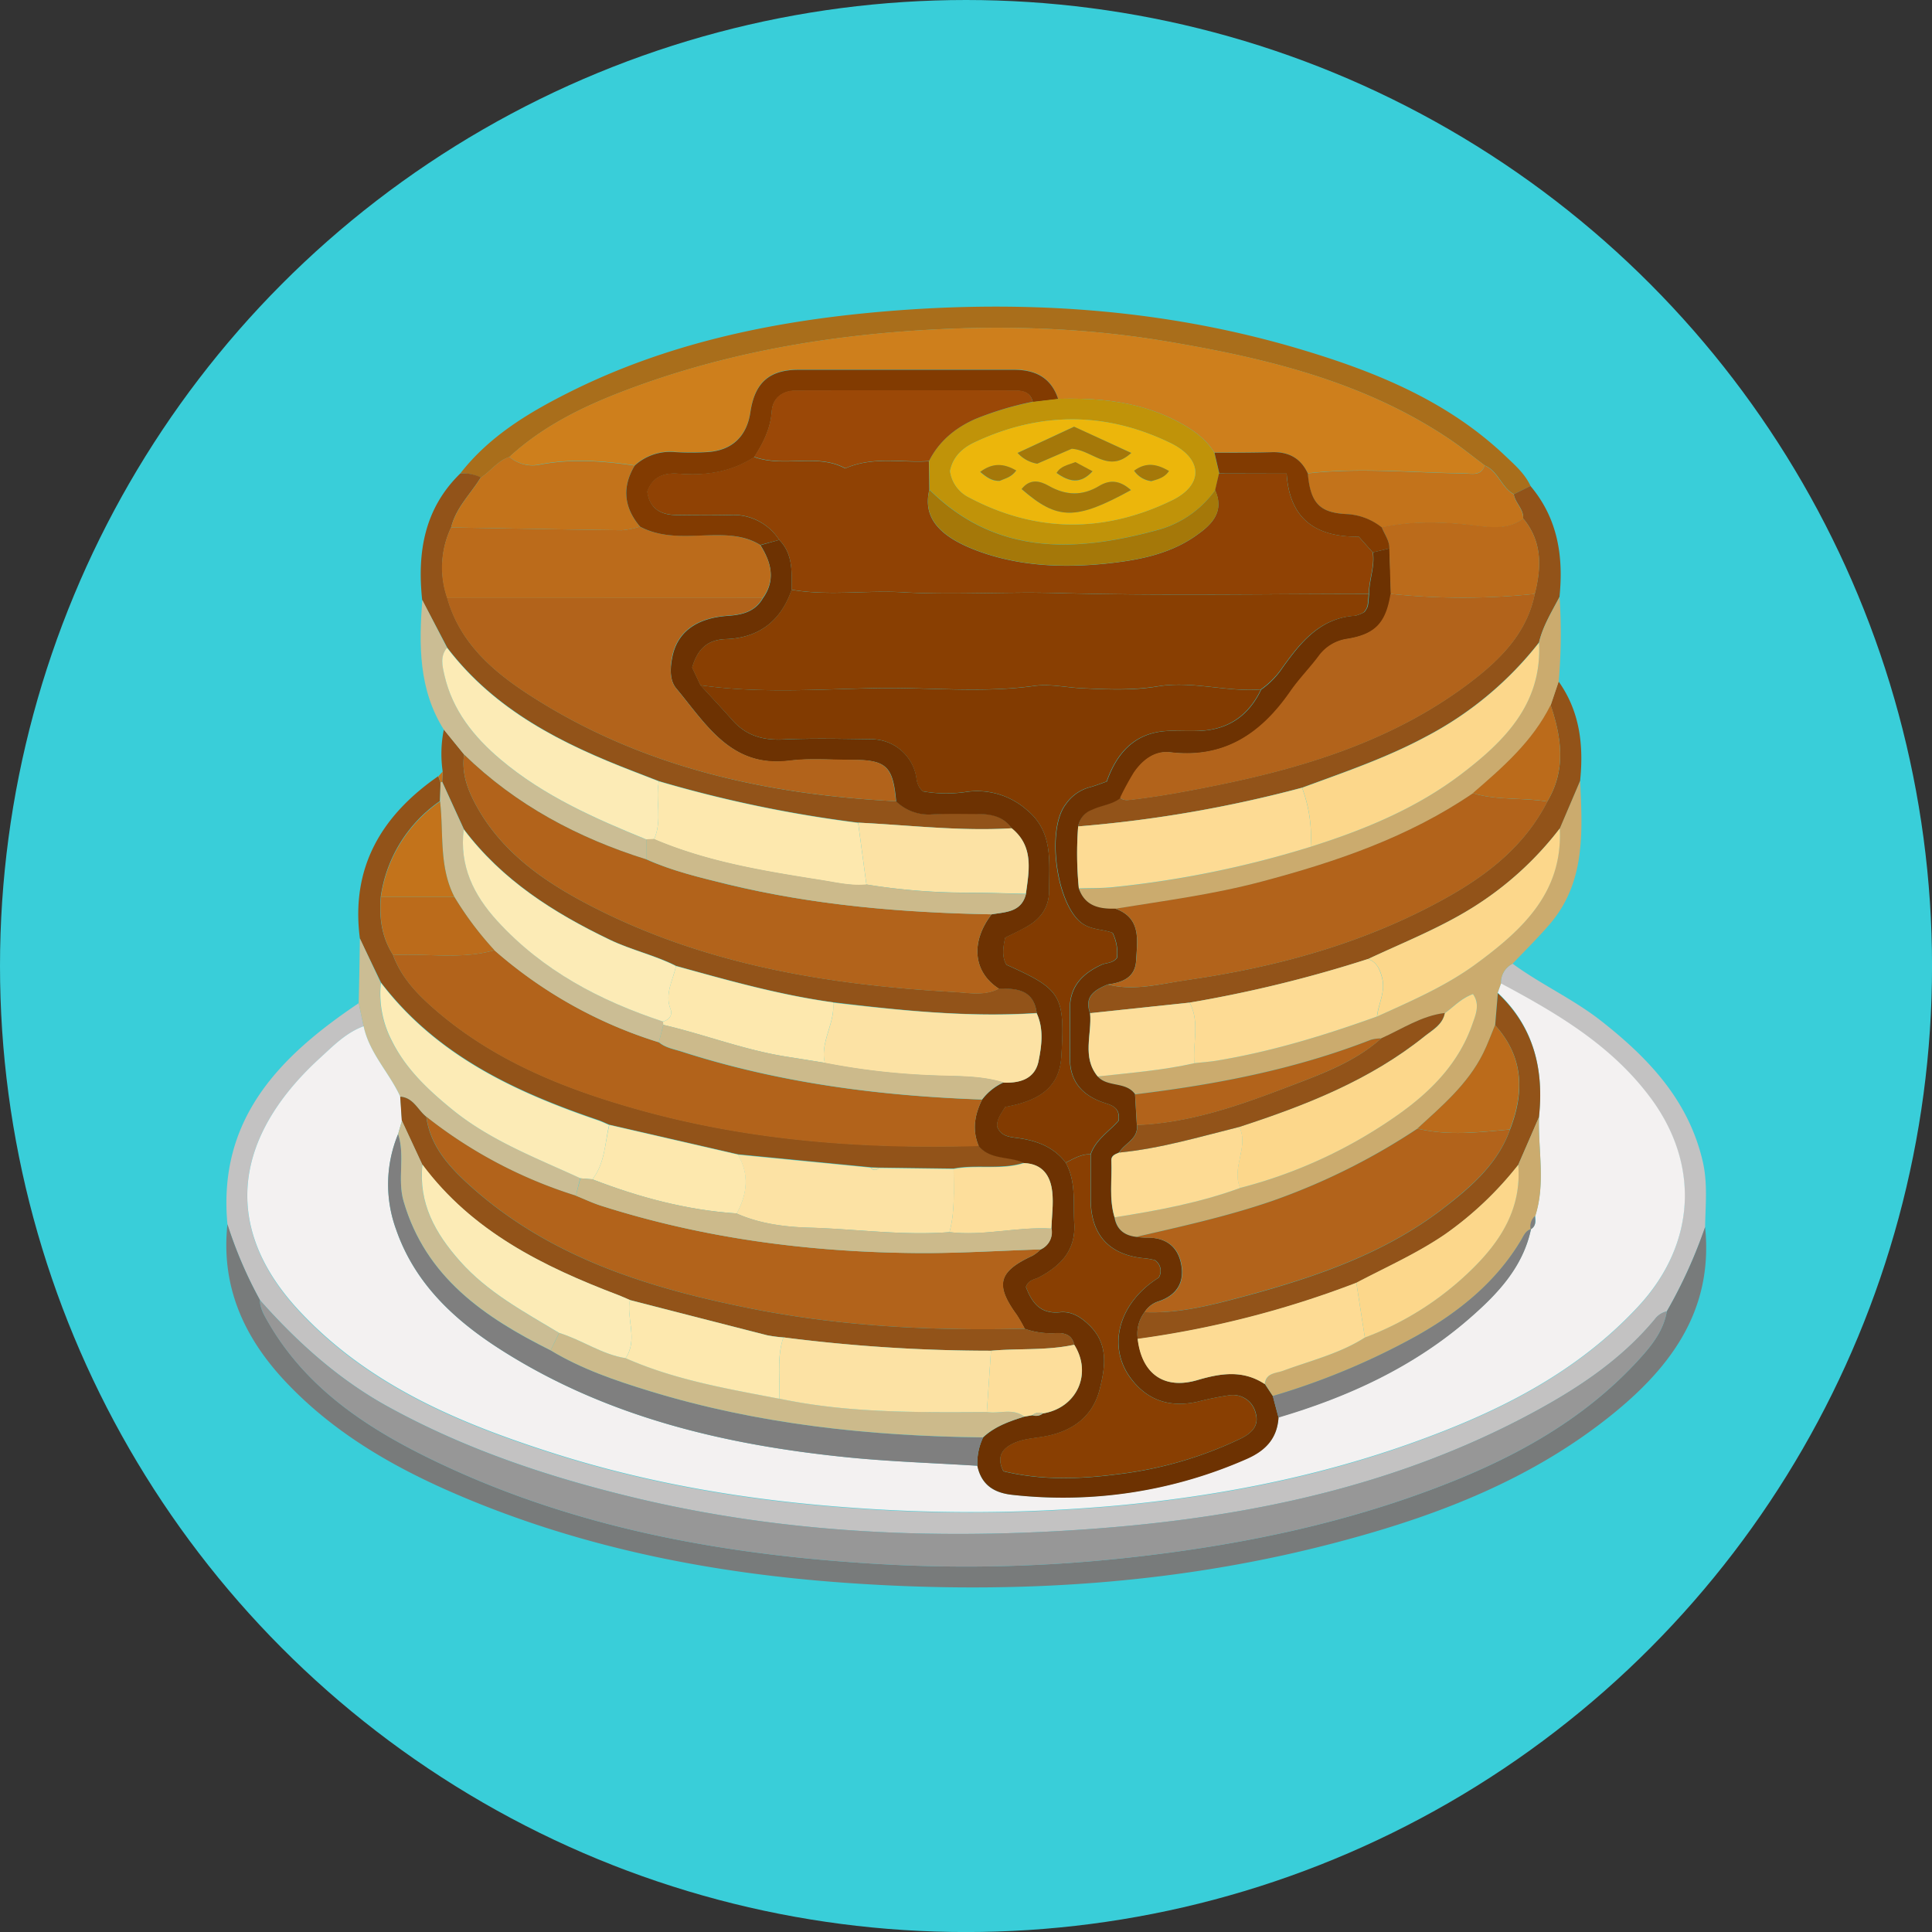 <svg id="Layer_1" data-name="Layer 1" xmlns="http://www.w3.org/2000/svg" viewBox="0 0 465.33 465.33"><rect x="0" y="0" width="465.33" height="465.33" fill="#333333" stroke="none"/><defs><style>.cls-1{fill:#39ced9;}.cls-2{fill:#c3c2c2;}.cls-3{fill:#787b7b;}.cls-4{fill:#a96e1b;}.cls-5{fill:#cbab6e;}.cls-6{fill:#925319;}.cls-7{fill:#cbbd94;}.cls-8{fill:#c3731b;}.cls-9{fill:#f3f1f1;}.cls-10{fill:#979797;}.cls-11{fill:#ce7f1c;}.cls-12{fill:#6d3202;}.cls-13{fill:#b2631b;}.cls-14{fill:#fcd78b;}.cls-15{fill:#fddb94;}.cls-16{fill:#fdde9b;}.cls-17{fill:#bb6b1b;}.cls-18{fill:#fce2a4;}.cls-19{fill:#fcebb6;}.cls-20{fill:#fde8ae;}.cls-21{fill:#ccba8b;}.cls-22{fill:#7f7f7f;}.cls-23{fill:#823b01;}.cls-24{fill:#c09309;}.cls-25{fill:#893f02;}.cls-26{fill:#904204;}.cls-27{fill:#9b4807;}.cls-28{fill:#ecb60b;}.cls-29{fill:#a57809;}</style></defs><circle class="cls-1" cx="232.67" cy="232.67" r="232.67"/><path class="cls-2" d="M388.64,259.07c6.82,5,14.55,8.49,21.23,13.71,11.48,9,21.12,19.14,24.55,33.87,1.23,5.25.67,10.56.58,15.85a117.42,117.42,0,0,1-9.22,20.3,5,5,0,0,0-2.86,1.88c-8,9.64-18.2,16.45-29.07,22.34-35.61,19.29-74.45,26.42-114.2,28.68-33.93,1.92-67.82.14-101.13-7.69-21.15-5-41.63-11.73-60.73-22.25-11.93-6.56-21.88-15.54-30.86-25.68a102.5,102.5,0,0,1-7.83-18.25c-2.38-25.43,12.65-40.52,31.63-53.26l1.17,5.56c-4.35,1.58-7.5,4.92-10.75,7.9-20.32,18.67-24,40.57-4.17,61.39,16.6,17.46,38.09,26.45,60.45,33.59,23.55,7.52,47.77,11.48,72.44,13.2a391.38,391.38,0,0,0,63.32-.53c23.88-2.21,47.4-6.7,70.11-14.72,20.75-7.33,40.24-16.72,55.56-33.24,13.86-14.93,15-34.22,2.79-50.5-9.38-12.49-22.4-20.14-35.82-27.3A5.09,5.09,0,0,1,388.64,259.07Z" transform="translate(-24.32 -26.96)"/><path class="cls-3" d="M79.1,321.83a102.5,102.5,0,0,0,7.83,18.25c0,2.09,1.08,3.77,2.1,5.52,9.38,16.18,24.37,25.77,40.54,33.5,34.32,16.4,71.17,22.7,108.75,24.69a356.71,356.71,0,0,0,57.32-1.61c24.92-2.71,49.3-7.49,72.81-16.21,19.07-7.07,36.82-16.38,50.75-31.71,3-3.31,5.8-6.83,6.58-11.46A117.42,117.42,0,0,0,435,322.5c2.11,20.51-8.79,34.47-23.66,46.16-18.52,14.56-40,23-62.5,29.1-39.59,10.81-79.93,13.31-120.74,10.44-32.25-2.27-63.62-8.42-93.47-21.18-15.56-6.65-30.07-15-41.79-27.55C82.94,348.84,77.52,336.63,79.1,321.83Z" transform="translate(-24.32 -26.96)"/><path class="cls-4" d="M135.18,141c7.14-9.18,16.88-14.91,27-19.94,22.53-11.14,46.71-16.38,71.5-18.76C269,98.94,304,101,338.06,111.24c17.85,5.36,35,12.38,48.84,25.55,2.28,2.17,4.69,4.26,6.05,7.21l-4,2c-3-1.63-3.73-5.54-7-6.92-2.93-2.19-5.76-4.52-8.8-6.54-20.57-13.73-44.06-19.35-67.9-23.36-21-3.53-42.26-4-63.63-2.36-23.25,1.78-45.84,6.16-67.54,14.51-9.74,3.75-19.21,8.45-27.06,15.69-2.83.93-4.51,3.44-6.9,5A9.57,9.57,0,0,0,135.18,141Z" transform="translate(-24.32 -26.96)"/><path class="cls-5" d="M388.64,259.07a5.09,5.09,0,0,0-2.81,4.85c-.26.74-.53,1.48-.79,2.23-.21,2.57-.43,5.14-.64,7.71-.95,2.28-1.78,4.62-2.88,6.82-3.69,7.41-9.89,12.64-15.83,18.1a157.71,157.71,0,0,1-35.12,17.47c-10.69,3.66-21.68,6.09-32.67,8.61-2.82-.36-4.62-1.82-5.12-4.71,10.26-1.6,20.45-3.49,30.25-7.07a116.07,116.07,0,0,0,38.13-17.74c7.82-5.55,14.45-12.26,17.74-21.6.83-2.37,2-4.85.19-7.37-2.88,1-4.65,3.09-6.79,4.61-5.63.68-10.27,3.86-15.28,6.09a9.35,9.35,0,0,0-2.45.27c-18.31,7.17-37.42,10.82-56.84,13.16-2.21-3.11-6.61-1.58-9-4.27,7.79-.87,15.62-1.46,23.29-3.2,1.79-.2,3.6-.32,5.38-.61,13.24-2.19,26-6.1,38.59-10.63,8.17-3.7,16.45-7.26,23.72-12.6,11.1-8.16,21-17.14,20.26-32.69L404.9,215c.55,12.19,1.38,24.46-7.38,34.62C394.7,252.9,391.61,255.93,388.64,259.07Z" transform="translate(-24.32 -26.96)"/><path class="cls-6" d="M111,253c-2.24-17.15,5.22-29.61,18.87-39.09l.53,1.47c0,1.5-.08,3-.13,4.52a33.76,33.76,0,0,0-14.24,23c-.41,5,.18,9.72,2.93,14,1.79,5,5.3,8.89,9.09,12.28,14.22,12.74,31.39,19.74,49.5,24.85,27,7.62,54.58,9.68,82.47,8.87,2.88,3.42,7.44,2.36,10.95,4.09-5.57,1.78-11.41.33-17,1.42l-18-.24-1.92-.08-32-3.12-31-7.14c-.9-.38-1.78-.82-2.7-1.13-20.08-6.85-38.92-15.65-52.26-33.12Q113.54,258.36,111,253Z" transform="translate(-24.32 -26.96)"/><path class="cls-6" d="M135.18,141a9.57,9.57,0,0,1,4.94.94c-2.43,4-6,7.29-7.12,12a22.51,22.51,0,0,0-.95,17c3,10.82,11,17.72,19.81,23.42,26.81,17.35,56.87,24,88.31,25.58a11.35,11.35,0,0,0,8.61,3.12c3.81-.21,7.63-.14,11.45-.09,3.06,0,5.91.72,7.8,3.47-12.39.76-24.7-.75-37-1.35a304.45,304.45,0,0,1-48-10l-6-2.33c-17.2-6.62-33.45-14.68-45-29.84L126,171.44C124.79,160,126.5,149.47,135.18,141Z" transform="translate(-24.32 -26.96)"/><path class="cls-6" d="M130.94,212.78a29.59,29.59,0,0,1,.28-10.11l4.88,6c-.56,4,.51,7.59,2.28,11.08,6,11.86,16.39,19.2,27.65,25.08,27.53,14.39,57.48,19.35,88.1,21.05,3.55.19,7.32,1,10.78-.83,4.35-.08,8.42.28,9.11,5.88-16.45,1.1-32.75-.61-49-2.57-12.88-1.78-25.36-5.3-37.85-8.77-5.09-2.59-10.69-3.8-15.88-6.28-13.59-6.52-26-14.39-35.23-26.63l-5.23-11.44Z" transform="translate(-24.32 -26.96)"/><path class="cls-6" d="M404.9,215,400,226.5a79.28,79.28,0,0,1-20.8,18.94c-8,5-16.78,8.5-25.3,12.48a308.48,308.48,0,0,1-43,10.52l-24,2.54c-1.48-4.07,1.18-5.6,4.23-6.89,6.46,1.63,12.76-.18,19.06-1.09,22-3.17,43.25-9,62.8-20,10-5.62,18.68-12.57,24-23,4.57-7.59,3.44-15.38.8-23.22l1.92-5.69C404.85,198.32,405.77,206.47,404.9,215Z" transform="translate(-24.32 -26.96)"/><path class="cls-6" d="M388.93,146l4-2c6.57,7.79,8,16.92,7,26.71-1.86,3.59-4,7-4.95,11a84.05,84.05,0,0,1-27.27,22.68c-9.52,5.12-19.69,8.55-29.77,12.27A304,304,0,0,1,284,226a5.18,5.18,0,0,1,3.27-4.08c2.21-1.07,4.83-1.2,6.81-2.84.84.74,1.77.6,2.81.47,7.1-.83,14.1-2.16,21.1-3.59,21.89-4.48,42.9-11.18,60.88-25,7-5.4,13.26-11.69,15.1-21,1.64-6.44,1.79-12.65-2.79-18.13C391.35,149.56,389.25,148.11,388.93,146Z" transform="translate(-24.32 -26.96)"/><path class="cls-5" d="M395,181.76c.92-4,3.09-7.46,4.95-11a133.18,133.18,0,0,1-.21,20.37l-1.92,5.69c-4.34,8.77-11.54,15-18.75,21.25-15.52,10.61-33,16.53-51,21.3-11.56,3.07-23.35,4.6-35.1,6.5-3.89.09-7.33-.62-8.8-4.89,2.8-.1,5.62,0,8.4-.32A242.83,242.83,0,0,0,340,230.9c12.94-4.08,25.43-9.23,36.27-17.5C386.66,205.47,395.75,196.45,395,181.76Z" transform="translate(-24.32 -26.96)"/><path class="cls-7" d="M136.1,208.7l-4.88-6c-6.1-9.69-6-20.4-5.19-31.23L132,183c-1.74,2.06-1.12,4.41-.62,6.63,1.94,8.45,7.09,14.85,13.53,20.28,10.4,8.77,22.67,14.19,35.12,19.26,0,1.6,0,3.2,0,4.8C163.5,228.78,148.59,220.85,136.1,208.7Z" transform="translate(-24.32 -26.96)"/><path class="cls-7" d="M111,253q2.5,5.32,5,10.63a24.53,24.53,0,0,0,2.66,14c3.38,6.73,8.65,11.71,14.34,16.37,9.26,7.6,20.37,11.79,31.06,16.72L163,314.94a111.82,111.82,0,0,1-36-19c-2.08-1.62-3.11-4.62-6.27-4.84-2.67-5.81-7.48-10.49-8.85-17l-1.17-5.56Q110.9,260.8,111,253Z" transform="translate(-24.32 -26.96)"/><path class="cls-8" d="M130.94,212.78c-.05.83-.1,1.66-.14,2.48l-.36.16-.53-1.47Z" transform="translate(-24.32 -26.96)"/><path class="cls-9" d="M111.9,274.13c1.37,6.48,6.18,11.16,8.85,17,.13,1.93.25,3.86.38,5.78-.31,1.07-.62,2.13-.92,3.2A31.65,31.65,0,0,0,119.7,323c4.59,13.34,14.46,22.25,25.89,29.44,25.09,15.82,53.16,22.47,82.26,25.45,10.58,1.09,21.24,1.42,31.87,2.09.95,4.56,3.93,6.55,8.41,7a109.78,109.78,0,0,0,56.44-8.69c4.57-2,7.37-4.91,7.69-10,16.95-5,32.75-12.28,46.15-24,6.63-5.81,12.74-12.22,14.66-21.38l0,.06c1.26-.77,1.11-2,1-3.18,2.54-7.88.66-15.93.91-23.9,1.23-11.45-1.25-21.67-9.91-29.83.26-.75.53-1.49.79-2.23,13.42,7.16,26.44,14.81,35.82,27.3,12.24,16.28,11.07,35.57-2.79,50.5-15.32,16.52-34.81,25.91-55.56,33.24-22.71,8-46.23,12.51-70.11,14.72a391.38,391.38,0,0,1-63.32.53c-24.67-1.72-48.89-5.68-72.44-13.2-22.36-7.14-43.85-16.13-60.45-33.59C77.18,322.6,80.83,300.7,101.15,282,104.4,279.05,107.55,275.71,111.9,274.13Z" transform="translate(-24.32 -26.96)"/><path class="cls-10" d="M425.78,342.8c-.78,4.63-3.57,8.15-6.58,11.46-13.93,15.33-31.68,24.64-50.75,31.71-23.51,8.72-47.89,13.5-72.81,16.21a356.71,356.71,0,0,1-57.32,1.61c-37.58-2-74.43-8.29-108.75-24.69C113.4,371.37,98.41,361.78,89,345.6c-1-1.75-2-3.43-2.1-5.52,9,10.14,18.93,19.12,30.86,25.68,19.1,10.52,39.58,17.28,60.73,22.25,33.31,7.83,67.2,9.61,101.13,7.69,39.75-2.26,78.59-9.39,114.2-28.68,10.87-5.89,21.07-12.7,29.07-22.34A5,5,0,0,1,425.78,342.8Z" transform="translate(-24.32 -26.96)"/><path class="cls-11" d="M147,137c7.85-7.24,17.32-11.94,27.06-15.69,21.7-8.35,44.29-12.73,67.54-14.51,21.37-1.63,42.61-1.17,63.63,2.36,23.84,4,47.33,9.63,67.9,23.36,3,2,5.87,4.35,8.8,6.54-.91,2.65-3.2,1.92-5,1.9-12.55-.16-25.09-1.45-37.64,0-1.73-3.7-4.65-5.25-8.7-5.12-4.59.15-9.19.09-13.78.13-2.18-3.53-5.49-5.72-9.06-7.59-9-4.68-18.66-5.63-28.57-5.35-1.68-5.2-5.51-7.08-10.7-7.07-17.26,0-34.53,0-51.8,0-7.1,0-10.58,3.12-11.63,10.21-.87,5.83-4.39,9.2-10.25,9.61a64.23,64.23,0,0,1-8,0,12.62,12.62,0,0,0-9.61,3.26c-7.56-1.09-15.11-1.68-22.69-.25A8.62,8.62,0,0,1,147,137Z" transform="translate(-24.32 -26.96)"/><path class="cls-8" d="M147,137a8.62,8.62,0,0,0,7.49,1.85c7.58-1.43,15.13-.84,22.69.24-3.13,5.22-2.61,10.12,1.29,14.72a21.42,21.42,0,0,1-4.33.86c-13.72-.17-27.44-.43-41.16-.67,1.14-4.74,4.69-8.05,7.12-12C142.51,140.44,144.19,137.93,147,137Z" transform="translate(-24.32 -26.96)"/><path class="cls-8" d="M339.27,141c12.55-1.45,25.09-.16,37.64,0,1.84,0,4.13.75,5-1.9,3.25,1.38,4,5.29,7,6.92.32,2.13,2.42,3.58,2.26,5.89-3.34,2.48-7,2.24-10.92,1.75-7.72-1-15.47-1.28-23.17.35a14.71,14.71,0,0,0-8.6-3.23C342,150.4,339.9,147.94,339.27,141Z" transform="translate(-24.32 -26.96)"/><path class="cls-12" d="M332.26,368.38c-.32,5.06-3.12,8-7.69,10A109.78,109.78,0,0,1,268.13,387c-4.48-.49-7.46-2.48-8.41-7a14.4,14.4,0,0,1,1.39-6.83c2.81-2.66,6.35-3.88,9.93-5l1.94-.34a2.59,2.59,0,0,0,2.5-.42c8.19-1.32,12-9.56,7.57-16.55-.55-2.53-2.46-2.92-4.58-2.8a19,19,0,0,1-7.34-1.05,37.55,37.55,0,0,0-1.95-3.38c-5.27-7.26-4.42-10.4,3.86-14.24a10,10,0,0,0,1.92-1.49,4.54,4.54,0,0,0,2.6-5c.09-2.94.52-5.9.21-8.79-.4-3.89-2.28-6.82-6.76-7-3.51-1.73-8.07-.67-10.95-4.09-1.65-3.87-1-7.58.8-11.2a13.34,13.34,0,0,1,5.16-4.13c4,.18,7.58-.9,8.45-5.16.76-3.76,1.29-7.77-.45-11.55-.69-5.6-4.76-6-9.11-5.88-6.19-4-6.9-11.18-1.77-17.9,3.39-.59,7.19-.48,8.29-4.92.77-5.67,1.93-11.43-3.4-15.78-1.89-2.75-4.74-3.43-7.8-3.47-3.82,0-7.64-.12-11.45.09a11.35,11.35,0,0,1-8.61-3.12c-.75-8.52-2.39-10.06-10.74-10-5,0-10-.44-14.93.19-14.09,1.79-20.08-8.79-27.3-17.43-1.58-1.9-1.48-4.72-1-7.23,1.07-6.1,5.62-9.7,13.44-10.24,3.52-.24,6.55-1,8.43-4.23,3.14-4.42,2-8.64-.59-12.79L212,157c3.37,3.41,3,7.75,3,12-2.58,7.54-7.94,11.61-15.82,11.88-4.62.16-6.85,2.5-8.14,6.85l2,4.26c2.58,2.82,5.19,5.6,7.72,8.46,3.24,3.65,7.21,4.84,12.07,4.63,7.15-.32,14.32-.16,21.49-.06a11,11,0,0,1,10.55,8.34c.35,1.26.1,2.7,1.76,4.21a32.14,32.14,0,0,0,10.71.1A18.11,18.11,0,0,1,271.59,222c6.45,5.26,5.4,12.39,5.43,19.34,0,4.13-2,6.94-5.45,8.86-1.72,1-3.51,1.79-5.14,2.61-.52,2.43-.82,4.54.28,6.52,13.22,5.92,14.17,7.34,13.24,22.21-.52,8.26-6.66,10.77-13.53,12.06-.92,1.59-2,2.88-1.94,4.68.86,2.29,2.77,2.52,4.84,2.78,4.56.59,8.74,2.08,11.68,5.94,2.56,4.63,1.76,9.7,2.06,14.65.38,6.5-3.26,10.14-8.39,12.92-1.13.61-2.66.61-3.25,2.39,1.39,3.65,3.38,6.56,8.2,6.08,2.84-.28,5.06,1.18,7.06,3.12,4.68,4.53,3.86,10,2.51,15.4-1.62,6.44-6.3,9.95-12.68,11.27-2.43.51-5,.57-7.31,1.45-2.95,1.13-5.18,3.11-3.21,7.05,9.15,2.22,18.34,1.93,27.61.71a93.65,93.65,0,0,0,29.53-8.58c2.62-1.29,4.58-3.09,3.62-6.25a5.63,5.63,0,0,0-6.55-4.16,73.39,73.39,0,0,0-7.31,1.49c-6.45,1.46-11.93-.07-16-5.36-6.05-7.79-3.16-18.45,6.54-24.5a3.11,3.11,0,0,0-.93-4.21,17.11,17.11,0,0,0-2.17-.42c-8.65-.68-13.22-5.5-13.28-14.06,0-3.66,0-7.32,0-11,1.24-3.63,4.58-5.59,6.74-8.13.4-3.42-2-3.75-4-4.46-5.11-1.85-7.86-5.32-7.74-10.91.08-3.84.06-7.67,0-11.5-.07-5.44,3.05-8.55,7.6-10.65,1.18-.54,2.7-.3,3.74-1.7a10.91,10.91,0,0,0-1.07-6c-2.51-.94-5.27-.68-7.54-2.43-6-4.66-8.47-22.53-3.69-28.59a10.19,10.19,0,0,1,5.59-4c1.43-.36,2.8-.93,4.23-1.42,2.67-7.57,7.46-12.26,15.83-12.2,2.17,0,4.34.07,6.5,0,7-.28,11.87-3.69,14.85-9.95a20.06,20.06,0,0,0,5.17-5.3c4.4-6.13,9.05-11.95,17.49-12.5a7.74,7.74,0,0,0,2.2-.88,5.27,5.27,0,0,0,.81-1.38c.19-1,.22-2,.32-3,0-3.38,1.45-6.61.92-10l4-.95.36,11c-1.13,6.91-3.62,9.67-10.33,10.8a10.31,10.31,0,0,0-7,4.16c-2.18,2.92-4.78,5.54-6.85,8.54-7,10.12-15.91,16.2-28.91,14.64-3.72-.45-6.67,1.84-8.74,4.86a63.92,63.92,0,0,0-3.31,6.1c-2,1.64-4.6,1.77-6.81,2.84A5.18,5.18,0,0,0,284,226a85.46,85.46,0,0,0,.15,14.92c1.47,4.27,4.91,5,8.8,4.89,6.33,2.29,5.27,7.65,5,12.51-.23,4.14-3.37,5.28-6.87,5.76-3.05,1.29-5.71,2.82-4.23,6.89.49,5.1-2,10.56,1.84,15.25,2.4,2.69,6.8,1.16,9,4.27.15,2.47.29,4.94.44,7.41.42,3.4-2.95,4.37-4.28,6.65-.88.4-1.93.68-1.88,1.94.22,4.55-.6,9.17.77,13.65.5,2.89,2.3,4.35,5.12,4.71a22.65,22.65,0,0,0,2.46.2c4.36-.11,7.47,1.79,8.41,6.07,1,4.45-.8,7.71-5.31,9.25A6.11,6.11,0,0,0,300,343a8.5,8.5,0,0,0-1.64,6.43c1,8.44,6.36,12.32,14.47,9.91,5.62-1.67,10.95-2.47,16.16,1l1.92,2.9C331.33,364.93,331.8,366.65,332.26,368.38Z" transform="translate(-24.32 -26.96)"/><path class="cls-13" d="M300,343a6.11,6.11,0,0,1,3.5-2.61c4.51-1.54,6.28-4.8,5.31-9.25-.94-4.28-4-6.18-8.41-6.07a22.65,22.65,0,0,1-2.46-.2c11-2.52,22-4.95,32.67-8.61a157.71,157.71,0,0,0,35.12-17.47c7.41,1.79,14.85.89,22.28.21-2.92,8.22-9.34,13.72-15.81,18.76-14,10.9-30.56,16.6-47.45,21.2C316.65,341.15,308.49,343.37,300,343Z" transform="translate(-24.32 -26.96)"/><path class="cls-14" d="M372.3,271c2.14-1.52,3.91-3.57,6.79-4.61,1.77,2.52.64,5-.19,7.37-3.29,9.34-9.92,16.05-17.74,21.6A116.07,116.07,0,0,1,323,313.08c-2.17-4.87,2.14-9.83-.19-14.7,15.94-5.19,31.46-11.26,44.72-21.91C369.44,275,371.79,273.73,372.3,271Z" transform="translate(-24.32 -26.96)"/><path class="cls-6" d="M300,343c8.53.38,16.69-1.84,24.75-4,16.89-4.6,33.44-10.3,47.45-21.2,6.47-5,12.89-10.54,15.81-18.76,3.53-9.05,3.27-17.56-3.57-25.13.21-2.57.43-5.14.64-7.71,8.66,8.16,11.14,18.38,9.91,29.83q-2.49,5.76-5,11.52a83.26,83.26,0,0,1-17.62,16.73c-6.74,4.61-14.18,7.9-21.36,11.68a235.18,235.18,0,0,1-52.66,13.51A8.5,8.5,0,0,1,300,343Z" transform="translate(-24.32 -26.96)"/><path class="cls-15" d="M310.84,268.44a308.48,308.48,0,0,0,43-10.52c2,.82,2.71,2.23,3.29,4.36,1,3.5-.84,6.35-1.17,9.51-12.59,4.53-25.35,8.44-38.59,10.63-1.78.29-3.59.41-5.38.61C311.55,278.17,313.36,273.13,310.84,268.44Z" transform="translate(-24.32 -26.96)"/><path class="cls-14" d="M356,271.79c.33-3.16,2.12-6,1.17-9.51-.58-2.13-1.33-3.54-3.29-4.36,8.52-4,17.29-7.44,25.3-12.48A79.28,79.28,0,0,0,400,226.5c.76,15.55-9.16,24.53-20.26,32.69C372.43,264.53,364.15,268.09,356,271.79Z" transform="translate(-24.32 -26.96)"/><path class="cls-15" d="M322.84,298.38c2.33,4.87-2,9.83.19,14.7-9.8,3.58-20,5.47-30.25,7.07-1.37-4.48-.55-9.1-.77-13.65-.05-1.26,1-1.54,1.88-1.94C303.78,303.6,313.26,300.77,322.84,298.38Z" transform="translate(-24.32 -26.96)"/><path class="cls-6" d="M322.84,298.38c-9.58,2.39-19.06,5.22-28.95,6.18,1.33-2.28,4.7-3.25,4.28-6.65,12.46-.5,24.09-4.51,35.55-8.88,8.16-3.11,16.57-6,23.3-12,5-2.23,9.65-5.41,15.28-6.09-.51,2.75-2.86,4-4.74,5.49C354.3,287.12,338.78,293.19,322.84,298.38Z" transform="translate(-24.32 -26.96)"/><path class="cls-16" d="M310.84,268.44c2.52,4.69.71,9.73,1.17,14.59-7.67,1.74-15.5,2.33-23.29,3.2-3.86-4.69-1.35-10.15-1.84-15.25Z" transform="translate(-24.32 -26.96)"/><path class="cls-13" d="M357,277.07c-6.73,6-15.14,8.85-23.3,12-11.46,4.37-23.09,8.38-35.55,8.88-.15-2.47-.29-4.94-.44-7.41,19.42-2.34,38.53-6,56.84-13.16A9.35,9.35,0,0,1,357,277.07Z" transform="translate(-24.32 -26.96)"/><path class="cls-17" d="M384.4,273.86c6.84,7.57,7.1,16.08,3.57,25.13-7.43.68-14.87,1.58-22.28-.21,5.94-5.46,12.14-10.69,15.83-18.1C382.62,278.48,383.45,276.14,384.4,273.86Z" transform="translate(-24.32 -26.96)"/><path class="cls-13" d="M260.86,291.8c-1.77,3.62-2.45,7.33-.8,11.2-27.89.81-55.47-1.25-82.47-8.87-18.11-5.11-35.28-12.11-49.5-24.85-3.79-3.39-7.3-7.27-9.09-12.28,8.14-.48,16.37,1.12,24.42-1.18A108.65,108.65,0,0,0,183,278c1.57,1.34,3.59,1.65,5.46,2.25C212,287.84,236.25,290.93,260.86,291.8Z" transform="translate(-24.32 -26.96)"/><path class="cls-18" d="M236,308.27l18,.24c0,5.09.37,10.21-1,15.22-11.3.87-22.55-.77-33.82-1.08-5.75-.16-11.9-.93-17.45-3.41,2.53-4.67,3.11-9.39.29-14.17l32,3.12A1.21,1.21,0,0,0,236,308.27Z" transform="translate(-24.32 -26.96)"/><path class="cls-19" d="M164.12,310.76c-10.69-4.93-21.8-9.12-31.06-16.72-5.69-4.66-11-9.64-14.34-16.37a24.53,24.53,0,0,1-2.66-14c13.34,17.48,32.18,26.28,52.26,33.13.92.31,1.8.75,2.7,1.13C170,302.4,170,307.17,167,311Z" transform="translate(-24.32 -26.96)"/><path class="cls-20" d="M167,311c3-3.85,3-8.62,4.06-13.09l31,7.14c2.82,4.78,2.24,9.5-.29,14.17C189.68,318.43,178.17,315.33,167,311Z" transform="translate(-24.32 -26.96)"/><path class="cls-7" d="M183,278a108.77,108.77,0,0,1-39.6-22.15A79.76,79.76,0,0,1,133.77,243c-3.75-7.3-2.56-15.34-3.46-23.06.05-1.51.09-3,.13-4.52l.36-.16q2.61,5.73,5.23,11.45c-1.08,8.75,2.35,15.79,8.11,22.08,11,12,24.73,19.19,39.88,24.2a5.29,5.29,0,0,1,.06.8C183.72,275.18,183.37,276.58,183,278Z" transform="translate(-24.32 -26.96)"/><path class="cls-16" d="M253,323.73c1.36-5,1-10.13,1-15.22,5.63-1.09,11.47.36,17-1.42,4.48.19,6.36,3.12,6.76,7,.31,2.89-.12,5.85-.21,8.79C269.34,322.37,261.21,324.75,253,323.73Z" transform="translate(-24.32 -26.96)"/><path class="cls-17" d="M133.77,243a79.76,79.76,0,0,0,9.64,12.82c-8,2.3-16.27.7-24.41,1.18-2.75-4.3-3.34-9.06-2.93-14Z" transform="translate(-24.32 -26.96)"/><path class="cls-8" d="M133.77,243l-17.7,0a33.76,33.76,0,0,1,14.24-23C131.21,227.66,130,235.7,133.77,243Z" transform="translate(-24.32 -26.96)"/><path class="cls-16" d="M236,308.27a1.21,1.21,0,0,1-1.92-.08Z" transform="translate(-24.32 -26.96)"/><path class="cls-13" d="M208,171c-1.88,3.28-4.91,4-8.43,4.23-7.82.54-12.37,4.14-13.44,10.24-.44,2.51-.54,5.33,1,7.23,7.22,8.64,13.21,19.22,27.3,17.43,4.91-.63,9.95-.17,14.93-.19,8.35,0,10,1.51,10.74,10-31.44-1.62-61.5-8.23-88.31-25.58-8.81-5.7-16.78-12.6-19.81-23.42Z" transform="translate(-24.32 -26.96)"/><path class="cls-17" d="M208,171l-76,0a22.51,22.51,0,0,1,.95-17c13.72.24,27.44.5,41.16.67a21.42,21.42,0,0,0,4.33-.86c5.89,3.12,12.28,2,18.5,2.05,3.72,0,7.23.4,10.45,2.36C210.06,162.37,211.17,166.59,208,171Z" transform="translate(-24.32 -26.96)"/><path class="cls-20" d="M183,215.15a304.45,304.45,0,0,0,48,10l2,14.9c-3.68.36-7.26-.51-10.83-1.07-13.71-2.17-27.42-4.37-40.32-9.88C183.89,224.57,182.13,219.75,183,215.15Z" transform="translate(-24.32 -26.96)"/><path class="cls-19" d="M183,215.15c-.86,4.6.9,9.42-1.14,13.93l-1.84.07c-12.45-5.07-24.72-10.49-35.12-19.26-6.44-5.43-11.59-11.83-13.53-20.28-.5-2.22-1.12-4.57.62-6.63,11.54,15.16,27.79,23.22,45,29.84Z" transform="translate(-24.32 -26.96)"/><path class="cls-18" d="M233,240l-2-14.9c12.34.6,24.65,2.11,37,1.35,5.33,4.35,4.17,10.11,3.4,15.78-4.45-.09-8.91-.25-13.36-.28A153.52,153.52,0,0,1,233,240Z" transform="translate(-24.32 -26.96)"/><path class="cls-13" d="M263.14,247.18c-5.13,6.72-4.42,13.89,1.77,17.9-3.46,1.87-7.23,1-10.78.83-30.62-1.7-60.57-6.66-88.1-21.05-11.26-5.88-21.62-13.22-27.65-25.08-1.77-3.49-2.84-7.12-2.28-11.08,12.49,12.15,27.4,20.08,43.9,25.25,6.25,2.79,12.88,4.35,19.48,6C220.39,245,241.69,246.79,263.14,247.18Z" transform="translate(-24.32 -26.96)"/><path class="cls-18" d="M274,271c1.74,3.78,1.21,7.79.45,11.55-.87,4.26-4.46,5.34-8.45,5.16-5.59-1.73-11.36-1.46-17.09-1.71a167.5,167.5,0,0,1-25.94-3c-1.17-5.1,2.52-9.53,2-14.54C241.27,270.35,257.57,272.06,274,271Z" transform="translate(-24.32 -26.96)"/><path class="cls-19" d="M184,273c-15.15-5-28.93-12.23-39.88-24.2-5.76-6.29-9.19-13.33-8.11-22.08,9.21,12.24,21.64,20.11,35.23,26.63,5.19,2.48,10.79,3.69,15.88,6.29-.69,3.43-2.77,6.64-1.29,10.42C186.36,271.35,185.58,272.59,184,273Z" transform="translate(-24.32 -26.96)"/><path class="cls-20" d="M184,273c1.56-.4,2.34-1.64,1.83-2.94-1.48-3.78.6-7,1.29-10.42,12.49,3.46,25,7,37.85,8.76.52,5-3.17,9.44-2,14.54-3.09-.5-6.17-1-9.26-1.48-10.13-1.6-19.71-5.34-29.65-7.66A5.29,5.29,0,0,0,184,273Z" transform="translate(-24.32 -26.96)"/><path class="cls-13" d="M291.11,264.09c3.5-.48,6.64-1.62,6.87-5.76.26-4.86,1.32-10.22-5-12.51,11.75-1.9,23.54-3.43,35.1-6.5,18-4.77,35.45-10.69,51-21.3,5.86,1.77,12,1,17.95,2-5.34,10.46-14.05,17.41-24,23-19.55,11-40.77,16.81-62.8,20C303.87,263.91,297.57,265.72,291.11,264.09Z" transform="translate(-24.32 -26.96)"/><path class="cls-17" d="M397,220c-5.95-1-12.09-.2-17.95-2,7.21-6.23,14.41-12.48,18.75-21.25C400.43,204.61,401.56,212.4,397,220Z" transform="translate(-24.32 -26.96)"/><path class="cls-13" d="M294.1,219.09a63.92,63.92,0,0,1,3.31-6.1c2.07-3,5-5.31,8.74-4.86,13,1.56,21.89-4.52,28.91-14.64,2.07-3,4.67-5.62,6.85-8.54a10.31,10.31,0,0,1,7-4.16c6.71-1.13,9.2-3.89,10.32-10.8A165.14,165.14,0,0,0,394,170c-1.84,9.28-8.07,15.57-15.1,21-18,13.82-39,20.52-60.88,25-7,1.43-14,2.76-21.1,3.59C295.87,219.69,294.94,219.83,294.1,219.09Z" transform="translate(-24.32 -26.96)"/><path class="cls-15" d="M284.17,240.93A85.46,85.46,0,0,1,284,226a304,304,0,0,0,53.91-9.3A33.78,33.78,0,0,1,340,230.9a242.83,242.83,0,0,1-47.42,9.71C289.79,240.92,287,240.83,284.17,240.93Z" transform="translate(-24.32 -26.96)"/><path class="cls-14" d="M340,230.9a33.78,33.78,0,0,0-2.06-14.19c10.08-3.72,20.25-7.15,29.77-12.27A84.05,84.05,0,0,0,395,181.76c.78,14.69-8.31,23.71-18.71,31.64C365.42,221.67,352.93,226.82,340,230.9Z" transform="translate(-24.32 -26.96)"/><path class="cls-17" d="M394,170a165.14,165.14,0,0,1-34.72,0q-.16-5.49-.35-11c0-1.92-1.17-3.39-1.82-5.06,7.7-1.63,15.45-1.31,23.17-.35,3.88.49,7.58.73,10.92-1.75C395.78,157.35,395.63,163.56,394,170Z" transform="translate(-24.32 -26.96)"/><path class="cls-21" d="M263.14,247.18c-21.45-.39-42.75-2.18-63.66-7.28-6.6-1.6-13.23-3.16-19.48-6,0-1.6,0-3.2,0-4.8l1.84-.07c12.9,5.51,26.61,7.71,40.32,9.88,3.57.56,7.15,1.43,10.83,1.07A153.52,153.52,0,0,0,258.07,242c4.45,0,8.91.19,13.36.28C270.33,246.7,266.53,246.59,263.14,247.18Z" transform="translate(-24.32 -26.96)"/><path class="cls-13" d="M275,327.88a10,10,0,0,1-1.92,1.49c-8.28,3.84-9.13,7-3.86,14.24a35.21,35.21,0,0,1,1.94,3.38c-22.49.53-44.86-.57-67-5.07-24.38-4.95-47.77-12.35-66.7-29.46-4.84-4.38-9.51-9.41-10.43-16.52a111.82,111.82,0,0,0,36,19c2,.8,3.93,1.75,6,2.4,24.59,7.85,49.89,11.17,75.61,11.42C254.7,328.86,264.83,328.2,275,327.88Z" transform="translate(-24.32 -26.96)"/><path class="cls-6" d="M127,295.94c.92,7.11,5.59,12.14,10.43,16.52,18.93,17.11,42.32,24.51,66.7,29.46,22.11,4.5,44.48,5.6,67,5.07a19.09,19.09,0,0,0,7.35,1.05c2.12-.12,4,.27,4.58,2.8-6.62,1.45-13.38.84-20.06,1.45a392.26,392.26,0,0,1-50-3.22,35.29,35.29,0,0,1-3.87-.51q-16.57-4.21-33.13-8.5c-.91-.38-1.81-.81-2.73-1.16C155.14,332,138,323.57,126,307.44q-2.45-5.28-4.91-10.56c-.13-1.92-.25-3.85-.38-5.78C123.91,291.32,124.94,294.32,127,295.94Z" transform="translate(-24.32 -26.96)"/><path class="cls-21" d="M275,327.88c-10.13.32-20.26,1-30.38.88-25.72-.25-51-3.57-75.61-11.42-2-.65-4-1.6-6-2.4l1.11-4.18L167,311c11.21,4.31,22.72,7.41,34.75,8.22,5.55,2.48,11.7,3.25,17.45,3.41,11.27.31,22.52,2,33.82,1.08,8.23,1,16.36-1.36,24.58-.84A4.54,4.54,0,0,1,275,327.88Z" transform="translate(-24.32 -26.96)"/><path class="cls-22" d="M261.11,373.17a14.4,14.4,0,0,0-1.39,6.83c-10.63-.67-21.29-1-31.87-2.09-29.1-3-57.17-9.63-82.26-25.45-11.43-7.19-21.3-16.1-25.89-29.44a31.65,31.65,0,0,1,.51-22.94c1.74,5.3-.23,10.89,1.32,16.21,5.33,18.34,19.52,28,35.41,35.9,7.47,4.52,15.66,7.3,23.93,9.84C207,370,233.89,372.87,261.11,373.17Z" transform="translate(-24.32 -26.96)"/><path class="cls-5" d="M390,307.5q2.51-5.76,5-11.52c-.25,8,1.63,16-.91,23.9a3.25,3.25,0,0,0-1,3.18l0-.06c-1.26.38-1.71,1.5-2.3,2.5-6.12,10.35-15.17,17.55-25.44,23.32a171.91,171.91,0,0,1-34.46,14.38L329,360.3c.25-2.73,2.69-2.59,4.41-3.22,6.66-2.44,13.62-4.09,19.69-8a73.69,73.69,0,0,0,25.83-16.52C385.9,325.7,390.78,317.86,390,307.5Z" transform="translate(-24.32 -26.96)"/><path class="cls-7" d="M156.94,352.19c-15.89-7.94-30.08-17.56-35.41-35.9-1.55-5.32.42-10.91-1.32-16.21.3-1.07.61-2.13.92-3.2q2.46,5.28,4.91,10.56c-1,9.31,3.12,16.57,9,23.23,6.7,7.58,15.47,12.23,23.93,17.33Z" transform="translate(-24.32 -26.96)"/><path class="cls-22" d="M330.87,363.2a171.91,171.91,0,0,0,34.46-14.38c10.27-5.77,19.32-13,25.44-23.32.59-1,1-2.12,2.3-2.5-1.92,9.16-8,15.57-14.66,21.38-13.4,11.72-29.2,19-46.15,24C331.8,366.65,331.33,364.93,330.87,363.2Z" transform="translate(-24.32 -26.96)"/><path class="cls-22" d="M393,323.06a3.25,3.25,0,0,1,1-3.18C394.14,321.08,394.29,322.29,393,323.06Z" transform="translate(-24.32 -26.96)"/><path class="cls-23" d="M207.44,158.22c-3.22-2-6.73-2.36-10.45-2.36-6.22,0-12.61,1.07-18.5-2.05-3.9-4.6-4.42-9.5-1.29-14.72a12.65,12.65,0,0,1,9.61-3.25,64.23,64.23,0,0,0,8,0c5.86-.41,9.38-3.78,10.25-9.61,1.05-7.09,4.53-10.2,11.63-10.21,17.27,0,34.54,0,51.8,0,5.19,0,9,1.87,10.7,7.07l-6.1.72c-.52-2.22-2.16-2.75-4.15-2.74q-26.46,0-52.9,0c-3.27,0-5.6,1.79-5.83,5-.3,4.18-2.07,7.6-4.22,11-5.55,3.62-11.7,4.52-18.17,4-3.45-.27-6.26.63-7.57,4.3.53,4.06,3.17,5.59,6.92,5.66,4.33.07,8.66.1,13,0A13.12,13.12,0,0,1,212,157Z" transform="translate(-24.32 -26.96)"/><path class="cls-24" d="M273.07,123.75l6.09-.72c9.91-.28,19.6.67,28.57,5.35,3.57,1.87,6.88,4.06,9.06,7.59l1.17,5-.93,4a25,25,0,0,1-13.66,9.56c-19.81,5.43-39,6.37-55.17-9.65l-.12-6.89c2.43-4.82,6.34-8,11.19-10.12A77.43,77.43,0,0,1,273.07,123.75Zm-19.93,16.67a8.32,8.32,0,0,0,4.52,6.32c16.13,8.57,32.61,8.62,48.85.77,7.81-3.77,7.53-10.08-.37-13.89-15.58-7.53-31.4-7.53-47.11-.11C256.07,134.91,253.8,137,253.14,140.42Z" transform="translate(-24.32 -26.96)"/><path class="cls-23" d="M318,141l-1.17-5c4.59,0,9.19,0,13.78-.13,4.05-.13,7,1.42,8.7,5.12.63,7,2.73,9.44,9.23,9.78a14.71,14.71,0,0,1,8.6,3.23c.65,1.67,1.84,3.14,1.82,5.06l-4,.95-3.36-3.78c-9.93.09-16.66-3.86-17.38-15.19Z" transform="translate(-24.32 -26.96)"/><path class="cls-25" d="M193,192l-2-4.26c1.29-4.35,3.52-6.69,8.14-6.85,7.88-.27,13.24-4.34,15.82-11.88,8.91,1.54,17.91.1,26.75.61,12.42.71,24.78-.16,37.18.19,25,.68,50.05.2,75.08.21-.1,1-.13,2-.32,3a5.27,5.27,0,0,1-.81,1.38,7.74,7.74,0,0,1-2.2.88c-8.44.55-13.09,6.37-17.49,12.5A20.06,20.06,0,0,1,328,193c-8.31.66-16.56-2.13-24.84-.74-6.15,1-12.24.74-18.38.45-3.77-.19-7.63-1.08-11.31-.57-12.8,1.8-25.63.29-38.42.55C221.09,193,207,194,193,192Z" transform="translate(-24.32 -26.96)"/><path class="cls-23" d="M193,192c14,2,28.08,1,42.07.72,12.79-.26,25.62,1.25,38.42-.55,3.68-.51,7.54.38,11.31.57,6.14.29,12.23.59,18.38-.45,8.28-1.39,16.53,1.4,24.84.74-3,6.26-7.88,9.67-14.85,9.95-2.16.09-4.33,0-6.5,0-8.37-.06-13.16,4.63-15.83,12.2-1.43.49-2.8,1.06-4.23,1.42a10.19,10.19,0,0,0-5.59,4c-4.78,6.06-2.35,23.93,3.69,28.59,2.27,1.75,5,1.49,7.54,2.43a10.91,10.91,0,0,1,1.07,6c-1,1.4-2.56,1.16-3.74,1.7-4.55,2.1-7.67,5.21-7.6,10.65.05,3.83.07,7.66,0,11.5-.12,5.59,2.63,9.06,7.74,10.91,2,.71,4.41,1,4,4.46-2.16,2.54-5.5,4.5-6.74,8.13-2.26-.12-4.08,1.09-6,2-2.94-3.86-7.12-5.35-11.68-5.94-2.07-.26-4-.49-4.84-2.78-.09-1.8,1-3.09,1.94-4.68,6.87-1.29,13-3.8,13.53-12.06.93-14.87,0-16.29-13.24-22.21-1.1-2-.8-4.09-.28-6.52,1.63-.82,3.42-1.66,5.14-2.61,3.47-1.92,5.47-4.73,5.45-8.86,0-7,1-14.08-5.43-19.34a18.11,18.11,0,0,0-14.28-4.33,32.14,32.14,0,0,1-10.71-.1c-1.66-1.51-1.41-2.95-1.76-4.21A11,11,0,0,0,234.29,205c-7.17-.1-14.34-.26-21.49.06-4.86.21-8.83-1-12.07-4.63C198.2,197.59,195.59,194.81,193,192Z" transform="translate(-24.32 -26.96)"/><path class="cls-26" d="M354,170c-25,0-50.07.47-75.08-.21-12.4-.35-24.76.52-37.18-.19-8.84-.51-17.84.93-26.75-.61,0-4.27.37-8.61-3-12a13.12,13.12,0,0,0-11.89-6c-4.32.09-8.65.06-13,0-3.75-.07-6.39-1.6-6.92-5.66,1.31-3.67,4.12-4.57,7.57-4.3,6.47.51,12.62-.39,18.17-4,7.3,2.63,15.29-.92,21.95,2.76,6.91-3,13.63-1.27,20.17-1.74q.06,3.44.11,6.89c-1.51,6.31,1.75,11.2,12.29,14.95,9.66,3.44,19.89,3.86,30,2.85,7.58-.77,15.25-2.14,21.71-6.61,3.7-2.56,7.25-5.66,4.83-11.1l.93-4H334.2c.72,11.33,7.45,15.28,17.38,15.19l3.36,3.78C355.47,163.4,354,166.63,354,170Z" transform="translate(-24.32 -26.96)"/><path class="cls-25" d="M281,307c1.91-.91,3.73-2.12,6-2,0,3.67,0,7.33,0,11,.06,8.56,4.63,13.38,13.28,14.06a17.11,17.11,0,0,1,2.17.42,3.11,3.11,0,0,1,.93,4.21c-9.7,6.05-12.59,16.71-6.54,24.5,4.11,5.29,9.59,6.82,16,5.36a73.39,73.39,0,0,1,7.31-1.49,5.63,5.63,0,0,1,6.55,4.16c1,3.16-1,5-3.62,6.25A93.65,93.65,0,0,1,293.6,382c-9.27,1.22-18.46,1.51-27.61-.71-2-3.94.26-5.92,3.21-7.05,2.29-.88,4.88-.94,7.31-1.45,6.38-1.32,11.06-4.83,12.68-11.27,1.35-5.35,2.17-10.87-2.51-15.4-2-1.94-4.22-3.4-7.06-3.12-4.82.48-6.81-2.43-8.2-6.08.59-1.78,2.12-1.78,3.25-2.39,5.13-2.78,8.77-6.42,8.39-12.92C282.76,316.7,283.56,311.63,281,307Z" transform="translate(-24.32 -26.96)"/><path class="cls-15" d="M353.05,349.11c-6.07,3.88-13,5.53-19.69,8-1.72.63-4.16.49-4.41,3.22-5.21-3.44-10.54-2.64-16.16-1-8.11,2.41-13.5-1.47-14.47-9.91A235.18,235.18,0,0,0,351,335.91Z" transform="translate(-24.32 -26.96)"/><path class="cls-21" d="M156.94,352.19c.68-1.4,1.37-2.79,2.05-4.19,5.47,1.67,10.23,5.18,16,6.08,11.81,5.22,24.44,7.36,37,9.75,16.52,3.49,33.28,3.31,50,3.22,3,.5,6.23-1,9,1.1-3.58,1.14-7.12,2.36-9.93,5-27.22-.3-54.1-3.13-80.24-11.14C172.6,359.49,164.41,356.71,156.94,352.19Z" transform="translate(-24.32 -26.96)"/><path class="cls-21" d="M184.08,273.79c9.94,2.32,19.52,6.06,29.65,7.66,3.09.48,6.17,1,9.26,1.48a167.5,167.5,0,0,0,25.94,3c5.73.25,11.5,0,17.09,1.71a13.34,13.34,0,0,0-5.16,4.13c-24.61-.87-48.86-4-72.39-11.58-1.87-.6-3.89-.91-5.46-2.25C183.37,276.58,183.72,275.18,184.08,273.79Z" transform="translate(-24.32 -26.96)"/><path class="cls-16" d="M271,368.15c-2.8-2.11-6-.6-9-1.1q.5-7.38,1-14.76c6.68-.61,13.44,0,20.06-1.45,4.39,7,.62,15.23-7.57,16.55a2.36,2.36,0,0,0-2.5.42Z" transform="translate(-24.32 -26.96)"/><path class="cls-21" d="M273,367.81a2.36,2.36,0,0,1,2.5-.42A2.59,2.59,0,0,1,273,367.81Z" transform="translate(-24.32 -26.96)"/><path class="cls-14" d="M353.05,349.11,351,335.91c7.18-3.78,14.62-7.07,21.36-11.68A83.26,83.26,0,0,0,390,307.5c.82,10.36-4.06,18.2-11.08,25.09A73.69,73.69,0,0,1,353.05,349.11Z" transform="translate(-24.32 -26.96)"/><path class="cls-18" d="M263,352.29q-.5,7.38-1,14.76c-16.75.09-33.51.27-50-3.22.25-4.92-.62-9.93,1-14.76A392.26,392.26,0,0,0,263,352.29Z" transform="translate(-24.32 -26.96)"/><path class="cls-19" d="M175,354.08c-5.76-.9-10.52-4.41-16-6.08-8.46-5.1-17.23-9.75-23.93-17.33-5.9-6.66-10-13.92-9-23.23,12,16.13,29.1,24.57,47.23,31.46.92.35,1.82.78,2.73,1.16C175.17,344.7,178,349.6,175,354.08Z" transform="translate(-24.32 -26.96)"/><path class="cls-20" d="M175,354.08c3-4.48.19-9.38,1-14q16.56,4.26,33.13,8.5a35.29,35.29,0,0,0,3.87.51c-1.64,4.83-.77,9.84-1,14.76C199.42,361.44,186.79,359.3,175,354.08Z" transform="translate(-24.32 -26.96)"/><path class="cls-27" d="M248.08,138c-6.54.47-13.26-1.25-20.17,1.74-6.66-3.68-14.65-.13-21.95-2.76,2.15-3.37,3.92-6.79,4.22-11,.23-3.2,2.56-5,5.83-5q26.44-.06,52.9,0c2,0,3.63.52,4.15,2.74a77.58,77.58,0,0,0-13.79,4.14C254.42,130,250.51,133.19,248.08,138Z" transform="translate(-24.32 -26.96)"/><path class="cls-28" d="M253.14,140.42c.66-3.38,2.93-5.51,5.89-6.91,15.71-7.42,31.53-7.42,47.11.11,7.9,3.81,8.18,10.12.37,13.89-16.24,7.85-32.72,7.8-48.85-.77A8.32,8.32,0,0,1,253.14,140.42Zm21-1.78,8.3-3.6c5,.29,8.85,6.07,14.34,1L283,129.73l-13.6,6.32A8.15,8.15,0,0,0,274.14,138.64ZM296.71,145c-2.68-2.4-5.12-2.48-7.62-1-4.1,2.46-8.07,2.29-12.16,0-2.25-1.28-4.6-1.73-6.55.77C279,152.24,283.36,152.31,296.71,145Zm-13.37-6.71c-1.92.76-3.58,1-4.53,2.61,3.05,2.18,5.78,2.75,8.65-.41Zm22.54,2.14c-2.86-1.68-5.5-2.21-8.4-.07a5.87,5.87,0,0,0,4.16,2.51C303.16,142.36,304.78,142,305.88,140.4Zm-36.79-.12c-3.1-1.77-5.71-1.86-8.71.33,1.62,1.38,2.91,2.23,4.68,2.17C266.38,142.19,267.88,142,269.09,140.28Z" transform="translate(-24.32 -26.96)"/><path class="cls-29" d="M317,145c2.42,5.44-1.13,8.54-4.83,11.1-6.46,4.47-14.13,5.84-21.71,6.61-10.12,1-20.35.59-30-2.85-10.54-3.75-13.8-8.64-12.29-14.95,16.15,16,35.37,15.08,55.18,9.65A25,25,0,0,0,317,145Z" transform="translate(-24.32 -26.96)"/><path class="cls-29" d="M274.14,138.64a8.15,8.15,0,0,1-4.72-2.59l13.6-6.32,13.76,6.32c-5.49,5.06-9.32-.72-14.34-1Z" transform="translate(-24.32 -26.96)"/><path class="cls-29" d="M296.71,145c-13.35,7.34-17.69,7.27-26.33-.25,1.95-2.5,4.3-2.05,6.55-.77,4.09,2.33,8.06,2.5,12.16,0C291.59,142.49,294,142.57,296.71,145Z" transform="translate(-24.32 -26.96)"/><path class="cls-29" d="M283.34,138.26l4.12,2.2c-2.87,3.16-5.6,2.59-8.65.41C279.76,139.23,281.42,139,283.34,138.26Z" transform="translate(-24.32 -26.96)"/><path class="cls-29" d="M305.88,140.4c-1.1,1.64-2.72,2-4.24,2.44a5.87,5.87,0,0,1-4.16-2.51C300.38,138.19,303,138.72,305.88,140.4Z" transform="translate(-24.32 -26.96)"/><path class="cls-29" d="M269.09,140.28c-1.21,1.67-2.71,1.91-4,2.5-1.77.06-3.06-.79-4.68-2.17C263.38,138.42,266,138.51,269.09,140.28Z" transform="translate(-24.32 -26.96)"/></svg>
